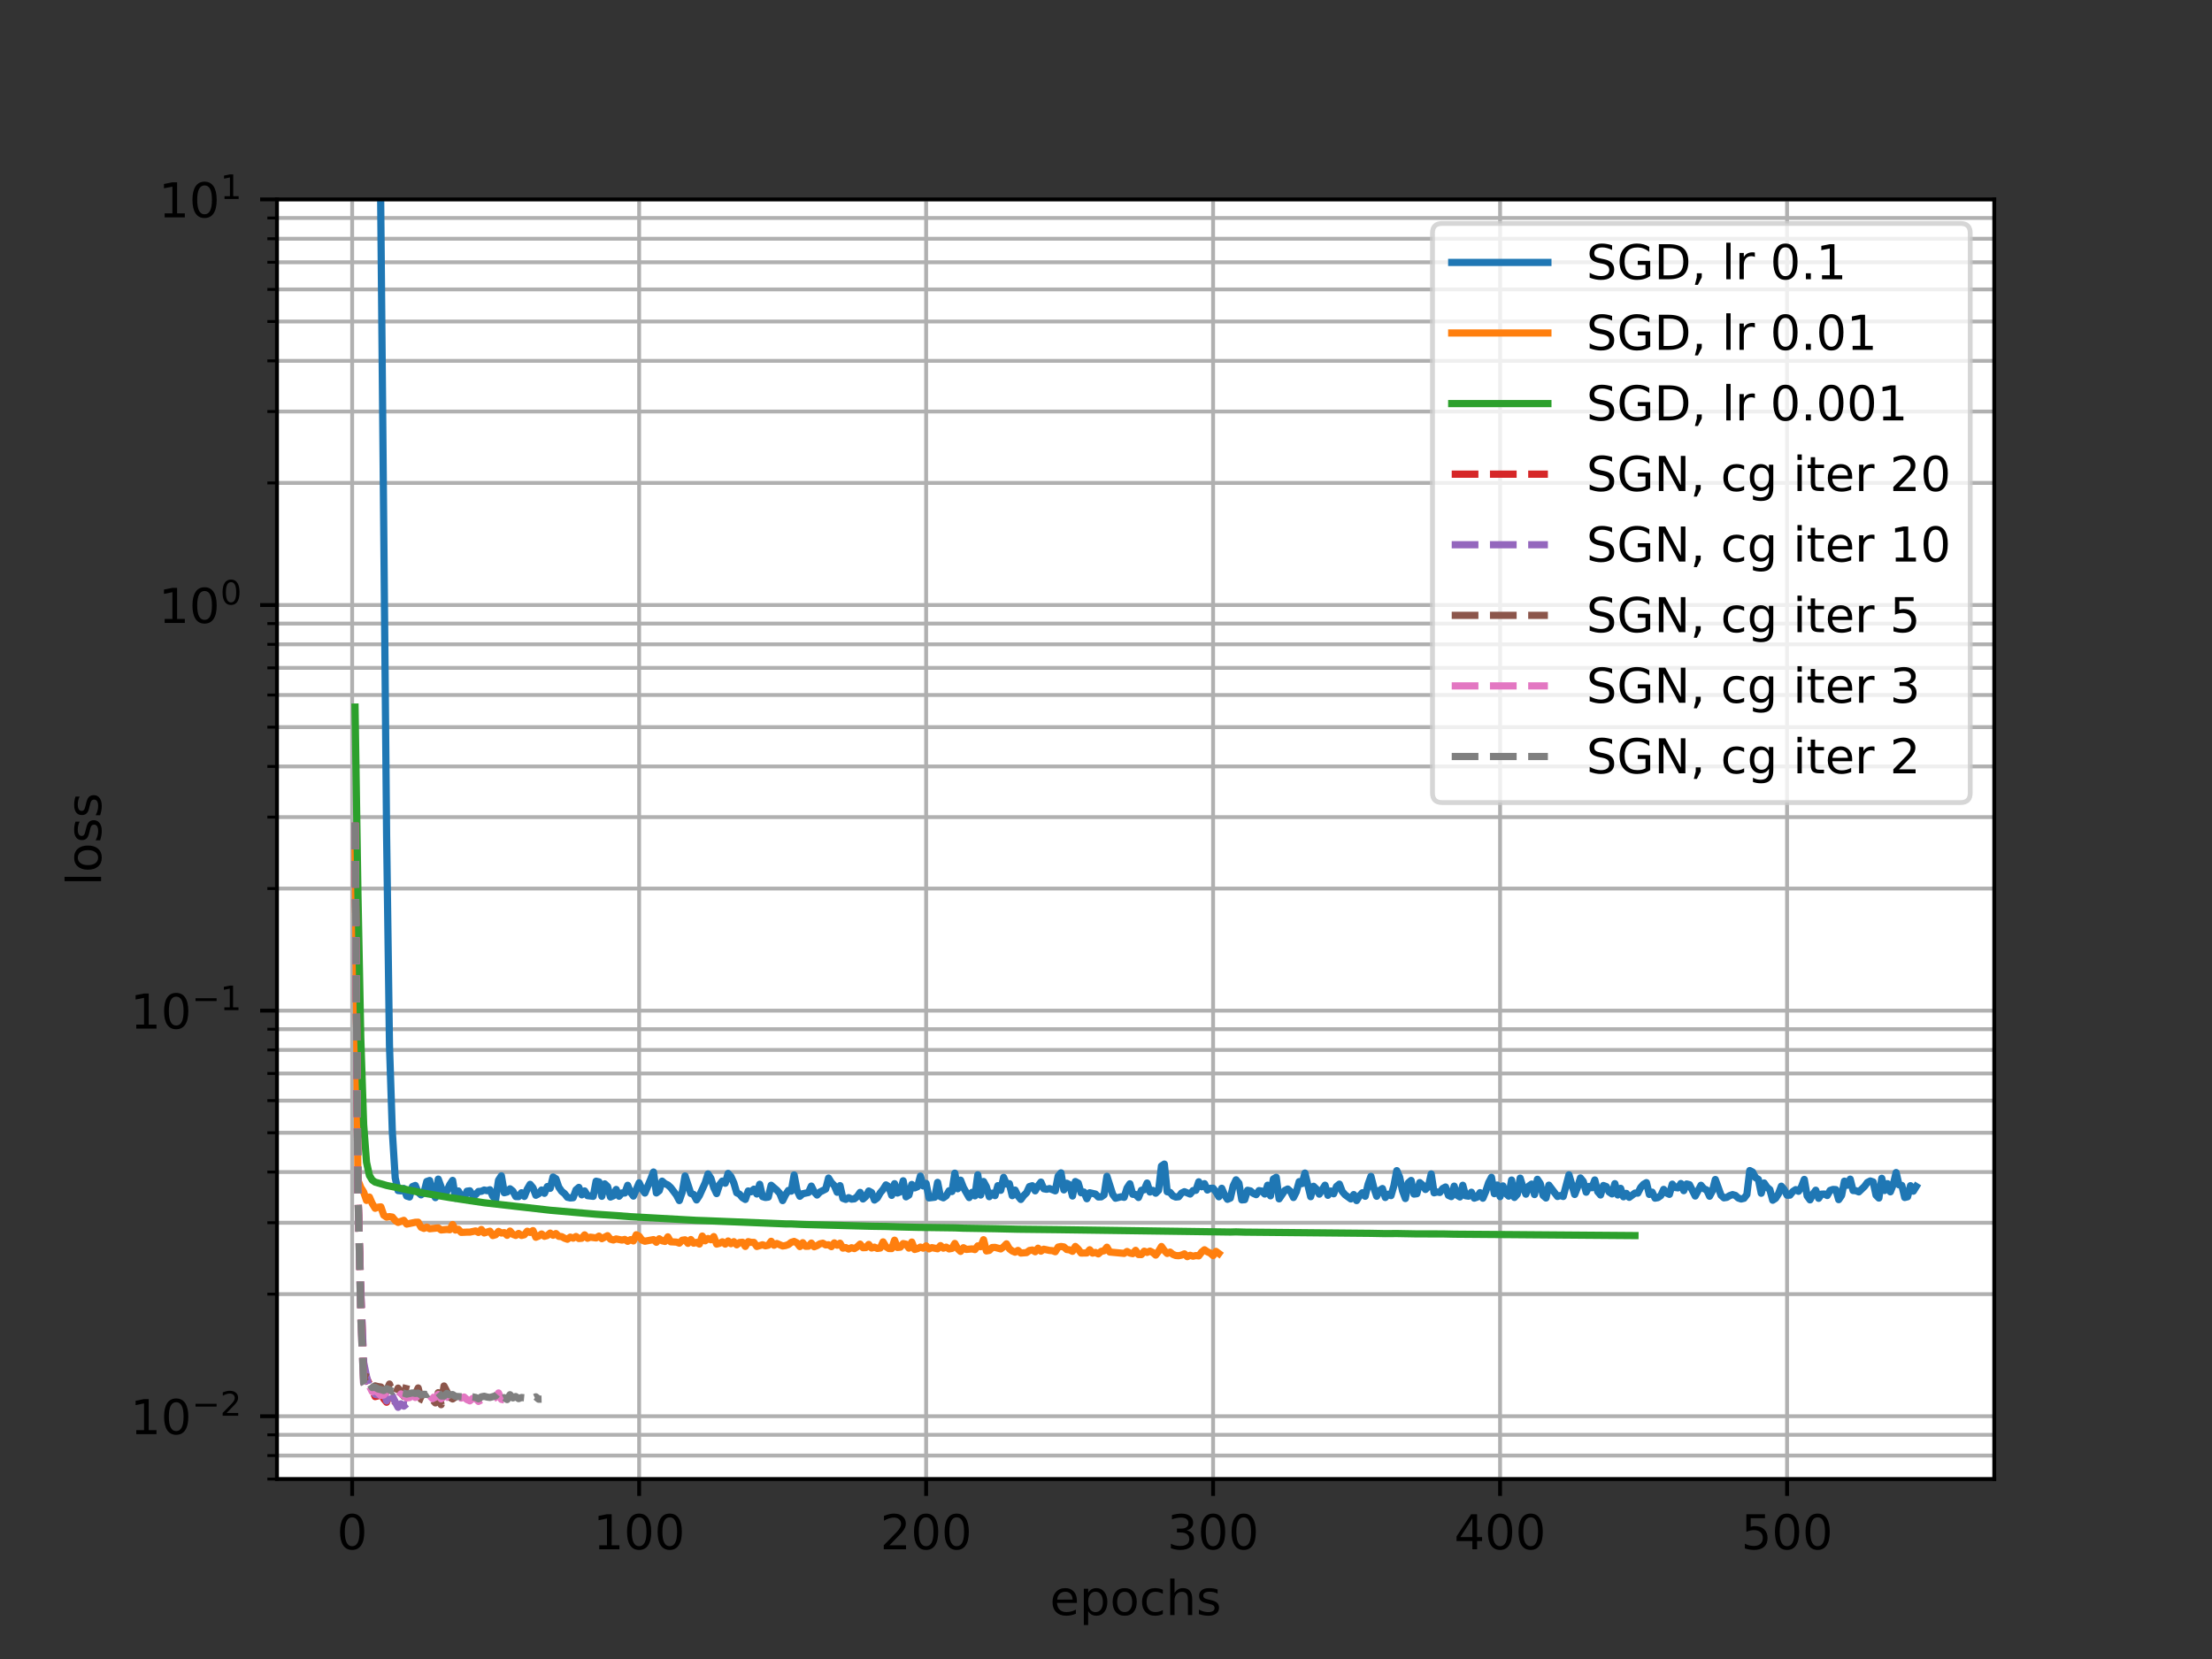 <?xml version="1.0" encoding="utf-8" standalone="no"?>
<!DOCTYPE svg PUBLIC "-//W3C//DTD SVG 1.1//EN"
  "http://www.w3.org/Graphics/SVG/1.1/DTD/svg11.dtd">
<!-- Created with matplotlib (http://matplotlib.org/) -->
<svg height="345pt" version="1.1" viewBox="0 0 460 345" width="460pt" xmlns="http://www.w3.org/2000/svg" xmlns:xlink="http://www.w3.org/1999/xlink">
 <rect x="0" y="0" width="460" height="345" fill="#333333" stroke="none"/>
 <defs>
  <style type="text/css">
*{stroke-linecap:butt;stroke-linejoin:round;}
  </style>
 </defs>
 <g id="figure_1">
  <g id="patch_1">
   <path d="M 0 345.6 
L 460.8 345.6 
L 460.8 0 
L 0 0 
z
" style="fill:none;opacity:0;"/>
  </g>
  <g id="axes_1">
   <g id="patch_2">
    <path d="M 57.6 307.584 
L 414.72 307.584 
L 414.72 41.472 
L 57.6 41.472 
z
" style="fill:#ffffff;"/>
   </g>
   <g id="matplotlib.axis_1">
    <g id="xtick_1">
     <g id="line2d_1">
      <path clip-path="url(#pa1f9ab25d2)" d="M 73.236 307.584 
L 73.236 41.472 
" style="fill:none;stroke:#b0b0b0;stroke-linecap:square;stroke-width:0.8;"/>
     </g>
     <g id="line2d_2">
      <defs>
       <path d="M 0 0 
L 0 3.5 
" id="mf88fdb212f" style="stroke:#000000;stroke-width:0.8;"/>
      </defs>
      <g>
       <use style="stroke:#000000;stroke-width:0.8;" x="73.236" xlink:href="#mf88fdb212f" y="307.584"/>
      </g>
     </g>
     <g id="text_1">
      <!-- 0 -->
      <defs>
       <path d="M 31.781 66.406 
Q 24.172 66.406 20.328 58.906 
Q 16.5 51.422 16.5 36.375 
Q 16.5 21.391 20.328 13.891 
Q 24.172 6.391 31.781 6.391 
Q 39.453 6.391 43.281 13.891 
Q 47.125 21.391 47.125 36.375 
Q 47.125 51.422 43.281 58.906 
Q 39.453 66.406 31.781 66.406 
z
M 31.781 74.219 
Q 44.047 74.219 50.516 64.516 
Q 56.984 54.828 56.984 36.375 
Q 56.984 17.969 50.516 8.266 
Q 44.047 -1.422 31.781 -1.422 
Q 19.531 -1.422 13.062 8.266 
Q 6.594 17.969 6.594 36.375 
Q 6.594 54.828 13.062 64.516 
Q 19.531 74.219 31.781 74.219 
z
" id="DejaVuSans-30"/>
      </defs>
      <g transform="translate(70.055 322.182)scale(0.1 -0.1)">
       <use xlink:href="#DejaVuSans-30"/>
      </g>
     </g>
    </g>
    <g id="xtick_2">
     <g id="line2d_3">
      <path clip-path="url(#pa1f9ab25d2)" d="M 132.915 307.584 
L 132.915 41.472 
" style="fill:none;stroke:#b0b0b0;stroke-linecap:square;stroke-width:0.8;"/>
     </g>
     <g id="line2d_4">
      <g>
       <use style="stroke:#000000;stroke-width:0.8;" x="132.915" xlink:href="#mf88fdb212f" y="307.584"/>
      </g>
     </g>
     <g id="text_2">
      <!-- 100 -->
      <defs>
       <path d="M 12.406 8.297 
L 28.516 8.297 
L 28.516 63.922 
L 10.984 60.406 
L 10.984 69.391 
L 28.422 72.906 
L 38.281 72.906 
L 38.281 8.297 
L 54.391 8.297 
L 54.391 0 
L 12.406 0 
z
" id="DejaVuSans-31"/>
      </defs>
      <g transform="translate(123.371 322.182)scale(0.1 -0.1)">
       <use xlink:href="#DejaVuSans-31"/>
       <use x="63.623" xlink:href="#DejaVuSans-30"/>
       <use x="127.246" xlink:href="#DejaVuSans-30"/>
      </g>
     </g>
    </g>
    <g id="xtick_3">
     <g id="line2d_5">
      <path clip-path="url(#pa1f9ab25d2)" d="M 192.594 307.584 
L 192.594 41.472 
" style="fill:none;stroke:#b0b0b0;stroke-linecap:square;stroke-width:0.8;"/>
     </g>
     <g id="line2d_6">
      <g>
       <use style="stroke:#000000;stroke-width:0.8;" x="192.594" xlink:href="#mf88fdb212f" y="307.584"/>
      </g>
     </g>
     <g id="text_3">
      <!-- 200 -->
      <defs>
       <path d="M 19.188 8.297 
L 53.609 8.297 
L 53.609 0 
L 7.328 0 
L 7.328 8.297 
Q 12.938 14.109 22.625 23.891 
Q 32.328 33.688 34.812 36.531 
Q 39.547 41.844 41.422 45.531 
Q 43.312 49.219 43.312 52.781 
Q 43.312 58.594 39.234 62.25 
Q 35.156 65.922 28.609 65.922 
Q 23.969 65.922 18.812 64.312 
Q 13.672 62.703 7.812 59.422 
L 7.812 69.391 
Q 13.766 71.781 18.938 73 
Q 24.125 74.219 28.422 74.219 
Q 39.75 74.219 46.484 68.547 
Q 53.219 62.891 53.219 53.422 
Q 53.219 48.922 51.531 44.891 
Q 49.859 40.875 45.406 35.406 
Q 44.188 33.984 37.641 27.219 
Q 31.109 20.453 19.188 8.297 
z
" id="DejaVuSans-32"/>
      </defs>
      <g transform="translate(183.05 322.182)scale(0.1 -0.1)">
       <use xlink:href="#DejaVuSans-32"/>
       <use x="63.623" xlink:href="#DejaVuSans-30"/>
       <use x="127.246" xlink:href="#DejaVuSans-30"/>
      </g>
     </g>
    </g>
    <g id="xtick_4">
     <g id="line2d_7">
      <path clip-path="url(#pa1f9ab25d2)" d="M 252.273 307.584 
L 252.273 41.472 
" style="fill:none;stroke:#b0b0b0;stroke-linecap:square;stroke-width:0.8;"/>
     </g>
     <g id="line2d_8">
      <g>
       <use style="stroke:#000000;stroke-width:0.8;" x="252.273" xlink:href="#mf88fdb212f" y="307.584"/>
      </g>
     </g>
     <g id="text_4">
      <!-- 300 -->
      <defs>
       <path d="M 40.578 39.312 
Q 47.656 37.797 51.625 33 
Q 55.609 28.219 55.609 21.188 
Q 55.609 10.406 48.188 4.484 
Q 40.766 -1.422 27.094 -1.422 
Q 22.516 -1.422 17.656 -0.516 
Q 12.797 0.391 7.625 2.203 
L 7.625 11.719 
Q 11.719 9.328 16.594 8.109 
Q 21.484 6.891 26.812 6.891 
Q 36.078 6.891 40.938 10.547 
Q 45.797 14.203 45.797 21.188 
Q 45.797 27.641 41.281 31.266 
Q 36.766 34.906 28.719 34.906 
L 20.219 34.906 
L 20.219 43.016 
L 29.109 43.016 
Q 36.375 43.016 40.234 45.922 
Q 44.094 48.828 44.094 54.297 
Q 44.094 59.906 40.109 62.906 
Q 36.141 65.922 28.719 65.922 
Q 24.656 65.922 20.016 65.031 
Q 15.375 64.156 9.812 62.312 
L 9.812 71.094 
Q 15.438 72.656 20.344 73.438 
Q 25.25 74.219 29.594 74.219 
Q 40.828 74.219 47.359 69.109 
Q 53.906 64.016 53.906 55.328 
Q 53.906 49.266 50.438 45.094 
Q 46.969 40.922 40.578 39.312 
z
" id="DejaVuSans-33"/>
      </defs>
      <g transform="translate(242.73 322.182)scale(0.1 -0.1)">
       <use xlink:href="#DejaVuSans-33"/>
       <use x="63.623" xlink:href="#DejaVuSans-30"/>
       <use x="127.246" xlink:href="#DejaVuSans-30"/>
      </g>
     </g>
    </g>
    <g id="xtick_5">
     <g id="line2d_9">
      <path clip-path="url(#pa1f9ab25d2)" d="M 311.953 307.584 
L 311.953 41.472 
" style="fill:none;stroke:#b0b0b0;stroke-linecap:square;stroke-width:0.8;"/>
     </g>
     <g id="line2d_10">
      <g>
       <use style="stroke:#000000;stroke-width:0.8;" x="311.953" xlink:href="#mf88fdb212f" y="307.584"/>
      </g>
     </g>
     <g id="text_5">
      <!-- 400 -->
      <defs>
       <path d="M 37.797 64.312 
L 12.891 25.391 
L 37.797 25.391 
z
M 35.203 72.906 
L 47.609 72.906 
L 47.609 25.391 
L 58.016 25.391 
L 58.016 17.188 
L 47.609 17.188 
L 47.609 0 
L 37.797 0 
L 37.797 17.188 
L 4.891 17.188 
L 4.891 26.703 
z
" id="DejaVuSans-34"/>
      </defs>
      <g transform="translate(302.409 322.182)scale(0.1 -0.1)">
       <use xlink:href="#DejaVuSans-34"/>
       <use x="63.623" xlink:href="#DejaVuSans-30"/>
       <use x="127.246" xlink:href="#DejaVuSans-30"/>
      </g>
     </g>
    </g>
    <g id="xtick_6">
     <g id="line2d_11">
      <path clip-path="url(#pa1f9ab25d2)" d="M 371.632 307.584 
L 371.632 41.472 
" style="fill:none;stroke:#b0b0b0;stroke-linecap:square;stroke-width:0.8;"/>
     </g>
     <g id="line2d_12">
      <g>
       <use style="stroke:#000000;stroke-width:0.8;" x="371.632" xlink:href="#mf88fdb212f" y="307.584"/>
      </g>
     </g>
     <g id="text_6">
      <!-- 500 -->
      <defs>
       <path d="M 10.797 72.906 
L 49.516 72.906 
L 49.516 64.594 
L 19.828 64.594 
L 19.828 46.734 
Q 21.969 47.469 24.109 47.828 
Q 26.266 48.188 28.422 48.188 
Q 40.625 48.188 47.75 41.5 
Q 54.891 34.812 54.891 23.391 
Q 54.891 11.625 47.562 5.094 
Q 40.234 -1.422 26.906 -1.422 
Q 22.312 -1.422 17.547 -0.641 
Q 12.797 0.141 7.719 1.703 
L 7.719 11.625 
Q 12.109 9.234 16.797 8.062 
Q 21.484 6.891 26.703 6.891 
Q 35.156 6.891 40.078 11.328 
Q 45.016 15.766 45.016 23.391 
Q 45.016 31 40.078 35.438 
Q 35.156 39.891 26.703 39.891 
Q 22.75 39.891 18.812 39.016 
Q 14.891 38.141 10.797 36.281 
z
" id="DejaVuSans-35"/>
      </defs>
      <g transform="translate(362.088 322.182)scale(0.1 -0.1)">
       <use xlink:href="#DejaVuSans-35"/>
       <use x="63.623" xlink:href="#DejaVuSans-30"/>
       <use x="127.246" xlink:href="#DejaVuSans-30"/>
      </g>
     </g>
    </g>
    <g id="text_7">
     <!-- epochs -->
     <defs>
      <path d="M 56.203 29.594 
L 56.203 25.203 
L 14.891 25.203 
Q 15.484 15.922 20.484 11.062 
Q 25.484 6.203 34.422 6.203 
Q 39.594 6.203 44.453 7.469 
Q 49.312 8.734 54.109 11.281 
L 54.109 2.781 
Q 49.266 0.734 44.188 -0.344 
Q 39.109 -1.422 33.891 -1.422 
Q 20.797 -1.422 13.156 6.188 
Q 5.516 13.812 5.516 26.812 
Q 5.516 40.234 12.766 48.109 
Q 20.016 56 32.328 56 
Q 43.359 56 49.781 48.891 
Q 56.203 41.797 56.203 29.594 
z
M 47.219 32.234 
Q 47.125 39.594 43.094 43.984 
Q 39.062 48.391 32.422 48.391 
Q 24.906 48.391 20.391 44.141 
Q 15.875 39.891 15.188 32.172 
z
" id="DejaVuSans-65"/>
      <path d="M 18.109 8.203 
L 18.109 -20.797 
L 9.078 -20.797 
L 9.078 54.688 
L 18.109 54.688 
L 18.109 46.391 
Q 20.953 51.266 25.266 53.625 
Q 29.594 56 35.594 56 
Q 45.562 56 51.781 48.094 
Q 58.016 40.188 58.016 27.297 
Q 58.016 14.406 51.781 6.484 
Q 45.562 -1.422 35.594 -1.422 
Q 29.594 -1.422 25.266 0.953 
Q 20.953 3.328 18.109 8.203 
z
M 48.688 27.297 
Q 48.688 37.203 44.609 42.844 
Q 40.531 48.484 33.406 48.484 
Q 26.266 48.484 22.188 42.844 
Q 18.109 37.203 18.109 27.297 
Q 18.109 17.391 22.188 11.75 
Q 26.266 6.109 33.406 6.109 
Q 40.531 6.109 44.609 11.75 
Q 48.688 17.391 48.688 27.297 
z
" id="DejaVuSans-70"/>
      <path d="M 30.609 48.391 
Q 23.391 48.391 19.188 42.75 
Q 14.984 37.109 14.984 27.297 
Q 14.984 17.484 19.156 11.844 
Q 23.344 6.203 30.609 6.203 
Q 37.797 6.203 41.984 11.859 
Q 46.188 17.531 46.188 27.297 
Q 46.188 37.016 41.984 42.703 
Q 37.797 48.391 30.609 48.391 
z
M 30.609 56 
Q 42.328 56 49.016 48.375 
Q 55.719 40.766 55.719 27.297 
Q 55.719 13.875 49.016 6.219 
Q 42.328 -1.422 30.609 -1.422 
Q 18.844 -1.422 12.172 6.219 
Q 5.516 13.875 5.516 27.297 
Q 5.516 40.766 12.172 48.375 
Q 18.844 56 30.609 56 
z
" id="DejaVuSans-6f"/>
      <path d="M 48.781 52.594 
L 48.781 44.188 
Q 44.969 46.297 41.141 47.344 
Q 37.312 48.391 33.406 48.391 
Q 24.656 48.391 19.812 42.844 
Q 14.984 37.312 14.984 27.297 
Q 14.984 17.281 19.812 11.734 
Q 24.656 6.203 33.406 6.203 
Q 37.312 6.203 41.141 7.25 
Q 44.969 8.297 48.781 10.406 
L 48.781 2.094 
Q 45.016 0.344 40.984 -0.531 
Q 36.969 -1.422 32.422 -1.422 
Q 20.062 -1.422 12.781 6.344 
Q 5.516 14.109 5.516 27.297 
Q 5.516 40.672 12.859 48.328 
Q 20.219 56 33.016 56 
Q 37.156 56 41.109 55.141 
Q 45.062 54.297 48.781 52.594 
z
" id="DejaVuSans-63"/>
      <path d="M 54.891 33.016 
L 54.891 0 
L 45.906 0 
L 45.906 32.719 
Q 45.906 40.484 42.875 44.328 
Q 39.844 48.188 33.797 48.188 
Q 26.516 48.188 22.312 43.547 
Q 18.109 38.922 18.109 30.906 
L 18.109 0 
L 9.078 0 
L 9.078 75.984 
L 18.109 75.984 
L 18.109 46.188 
Q 21.344 51.125 25.703 53.562 
Q 30.078 56 35.797 56 
Q 45.219 56 50.047 50.172 
Q 54.891 44.344 54.891 33.016 
z
" id="DejaVuSans-68"/>
      <path d="M 44.281 53.078 
L 44.281 44.578 
Q 40.484 46.531 36.375 47.5 
Q 32.281 48.484 27.875 48.484 
Q 21.188 48.484 17.844 46.438 
Q 14.5 44.391 14.5 40.281 
Q 14.5 37.156 16.891 35.375 
Q 19.281 33.594 26.516 31.984 
L 29.594 31.297 
Q 39.156 29.25 43.188 25.516 
Q 47.219 21.781 47.219 15.094 
Q 47.219 7.469 41.188 3.016 
Q 35.156 -1.422 24.609 -1.422 
Q 20.219 -1.422 15.453 -0.562 
Q 10.688 0.297 5.422 2 
L 5.422 11.281 
Q 10.406 8.688 15.234 7.391 
Q 20.062 6.109 24.812 6.109 
Q 31.156 6.109 34.562 8.281 
Q 37.984 10.453 37.984 14.406 
Q 37.984 18.062 35.516 20.016 
Q 33.062 21.969 24.703 23.781 
L 21.578 24.516 
Q 13.234 26.266 9.516 29.906 
Q 5.812 33.547 5.812 39.891 
Q 5.812 47.609 11.281 51.797 
Q 16.75 56 26.812 56 
Q 31.781 56 36.172 55.266 
Q 40.578 54.547 44.281 53.078 
z
" id="DejaVuSans-73"/>
     </defs>
     <g transform="translate(218.327 335.861)scale(0.1 -0.1)">
      <use xlink:href="#DejaVuSans-65"/>
      <use x="61.523" xlink:href="#DejaVuSans-70"/>
      <use x="125" xlink:href="#DejaVuSans-6f"/>
      <use x="186.182" xlink:href="#DejaVuSans-63"/>
      <use x="241.162" xlink:href="#DejaVuSans-68"/>
      <use x="304.541" xlink:href="#DejaVuSans-73"/>
     </g>
    </g>
   </g>
   <g id="matplotlib.axis_2">
    <g id="ytick_1">
     <g id="line2d_13">
      <path clip-path="url(#pa1f9ab25d2)" d="M 57.6 294.518 
L 414.72 294.518 
" style="fill:none;stroke:#b0b0b0;stroke-linecap:square;stroke-width:0.8;"/>
     </g>
     <g id="line2d_14">
      <defs>
       <path d="M 0 0 
L -3.5 0 
" id="m8855fc2f27" style="stroke:#000000;stroke-width:0.8;"/>
      </defs>
      <g>
       <use style="stroke:#000000;stroke-width:0.8;" x="57.6" xlink:href="#m8855fc2f27" y="294.518"/>
      </g>
     </g>
     <g id="text_8">
      <!-- $\mathdefault{10^{-2}}$ -->
      <defs>
       <path d="M 10.594 35.5 
L 73.188 35.5 
L 73.188 27.203 
L 10.594 27.203 
z
" id="DejaVuSans-2212"/>
      </defs>
      <g transform="translate(27.1 298.317)scale(0.1 -0.1)">
       <use transform="translate(0 0.766)" xlink:href="#DejaVuSans-31"/>
       <use transform="translate(63.623 0.766)" xlink:href="#DejaVuSans-30"/>
       <use transform="translate(128.203 39.047)scale(0.7)" xlink:href="#DejaVuSans-2212"/>
       <use transform="translate(186.855 39.047)scale(0.7)" xlink:href="#DejaVuSans-32"/>
      </g>
     </g>
    </g>
    <g id="ytick_2">
     <g id="line2d_15">
      <path clip-path="url(#pa1f9ab25d2)" d="M 57.6 210.169 
L 414.72 210.169 
" style="fill:none;stroke:#b0b0b0;stroke-linecap:square;stroke-width:0.8;"/>
     </g>
     <g id="line2d_16">
      <g>
       <use style="stroke:#000000;stroke-width:0.8;" x="57.6" xlink:href="#m8855fc2f27" y="210.169"/>
      </g>
     </g>
     <g id="text_9">
      <!-- $\mathdefault{10^{-1}}$ -->
      <g transform="translate(27.1 213.969)scale(0.1 -0.1)">
       <use transform="translate(0 0.684)" xlink:href="#DejaVuSans-31"/>
       <use transform="translate(63.623 0.684)" xlink:href="#DejaVuSans-30"/>
       <use transform="translate(128.203 38.966)scale(0.7)" xlink:href="#DejaVuSans-2212"/>
       <use transform="translate(186.855 38.966)scale(0.7)" xlink:href="#DejaVuSans-31"/>
      </g>
     </g>
    </g>
    <g id="ytick_3">
     <g id="line2d_17">
      <path clip-path="url(#pa1f9ab25d2)" d="M 57.6 125.821 
L 414.72 125.821 
" style="fill:none;stroke:#b0b0b0;stroke-linecap:square;stroke-width:0.8;"/>
     </g>
     <g id="line2d_18">
      <g>
       <use style="stroke:#000000;stroke-width:0.8;" x="57.6" xlink:href="#m8855fc2f27" y="125.821"/>
      </g>
     </g>
     <g id="text_10">
      <!-- $\mathdefault{10^{0}}$ -->
      <g transform="translate(33 129.62)scale(0.1 -0.1)">
       <use transform="translate(0 0.766)" xlink:href="#DejaVuSans-31"/>
       <use transform="translate(63.623 0.766)" xlink:href="#DejaVuSans-30"/>
       <use transform="translate(128.203 39.047)scale(0.7)" xlink:href="#DejaVuSans-30"/>
      </g>
     </g>
    </g>
    <g id="ytick_4">
     <g id="line2d_19">
      <path clip-path="url(#pa1f9ab25d2)" d="M 57.6 41.472 
L 414.72 41.472 
" style="fill:none;stroke:#b0b0b0;stroke-linecap:square;stroke-width:0.8;"/>
     </g>
     <g id="line2d_20">
      <g>
       <use style="stroke:#000000;stroke-width:0.8;" x="57.6" xlink:href="#m8855fc2f27" y="41.472"/>
      </g>
     </g>
     <g id="text_11">
      <!-- $\mathdefault{10^{1}}$ -->
      <g transform="translate(33 45.271)scale(0.1 -0.1)">
       <use transform="translate(0 0.684)" xlink:href="#DejaVuSans-31"/>
       <use transform="translate(63.623 0.684)" xlink:href="#DejaVuSans-30"/>
       <use transform="translate(128.203 38.966)scale(0.7)" xlink:href="#DejaVuSans-31"/>
      </g>
     </g>
    </g>
    <g id="ytick_5">
     <g id="line2d_21">
      <path clip-path="url(#pa1f9ab25d2)" d="M 57.6 307.584 
L 414.72 307.584 
" style="fill:none;stroke:#b0b0b0;stroke-linecap:square;stroke-width:0.8;"/>
     </g>
     <g id="line2d_22">
      <defs>
       <path d="M 0 0 
L -2 0 
" id="med77b36ef7" style="stroke:#000000;stroke-width:0.6;"/>
      </defs>
      <g>
       <use style="stroke:#000000;stroke-width:0.6;" x="57.6" xlink:href="#med77b36ef7" y="307.584"/>
      </g>
     </g>
    </g>
    <g id="ytick_6">
     <g id="line2d_23">
      <path clip-path="url(#pa1f9ab25d2)" d="M 57.6 302.692 
L 414.72 302.692 
" style="fill:none;stroke:#b0b0b0;stroke-linecap:square;stroke-width:0.8;"/>
     </g>
     <g id="line2d_24">
      <g>
       <use style="stroke:#000000;stroke-width:0.6;" x="57.6" xlink:href="#med77b36ef7" y="302.692"/>
      </g>
     </g>
    </g>
    <g id="ytick_7">
     <g id="line2d_25">
      <path clip-path="url(#pa1f9ab25d2)" d="M 57.6 298.378 
L 414.72 298.378 
" style="fill:none;stroke:#b0b0b0;stroke-linecap:square;stroke-width:0.8;"/>
     </g>
     <g id="line2d_26">
      <g>
       <use style="stroke:#000000;stroke-width:0.6;" x="57.6" xlink:href="#med77b36ef7" y="298.378"/>
      </g>
     </g>
    </g>
    <g id="ytick_8">
     <g id="line2d_27">
      <path clip-path="url(#pa1f9ab25d2)" d="M 57.6 269.127 
L 414.72 269.127 
" style="fill:none;stroke:#b0b0b0;stroke-linecap:square;stroke-width:0.8;"/>
     </g>
     <g id="line2d_28">
      <g>
       <use style="stroke:#000000;stroke-width:0.6;" x="57.6" xlink:href="#med77b36ef7" y="269.127"/>
      </g>
     </g>
    </g>
    <g id="ytick_9">
     <g id="line2d_29">
      <path clip-path="url(#pa1f9ab25d2)" d="M 57.6 254.274 
L 414.72 254.274 
" style="fill:none;stroke:#b0b0b0;stroke-linecap:square;stroke-width:0.8;"/>
     </g>
     <g id="line2d_30">
      <g>
       <use style="stroke:#000000;stroke-width:0.6;" x="57.6" xlink:href="#med77b36ef7" y="254.274"/>
      </g>
     </g>
    </g>
    <g id="ytick_10">
     <g id="line2d_31">
      <path clip-path="url(#pa1f9ab25d2)" d="M 57.6 243.735 
L 414.72 243.735 
" style="fill:none;stroke:#b0b0b0;stroke-linecap:square;stroke-width:0.8;"/>
     </g>
     <g id="line2d_32">
      <g>
       <use style="stroke:#000000;stroke-width:0.6;" x="57.6" xlink:href="#med77b36ef7" y="243.735"/>
      </g>
     </g>
    </g>
    <g id="ytick_11">
     <g id="line2d_33">
      <path clip-path="url(#pa1f9ab25d2)" d="M 57.6 235.561 
L 414.72 235.561 
" style="fill:none;stroke:#b0b0b0;stroke-linecap:square;stroke-width:0.8;"/>
     </g>
     <g id="line2d_34">
      <g>
       <use style="stroke:#000000;stroke-width:0.6;" x="57.6" xlink:href="#med77b36ef7" y="235.561"/>
      </g>
     </g>
    </g>
    <g id="ytick_12">
     <g id="line2d_35">
      <path clip-path="url(#pa1f9ab25d2)" d="M 57.6 228.882 
L 414.72 228.882 
" style="fill:none;stroke:#b0b0b0;stroke-linecap:square;stroke-width:0.8;"/>
     </g>
     <g id="line2d_36">
      <g>
       <use style="stroke:#000000;stroke-width:0.6;" x="57.6" xlink:href="#med77b36ef7" y="228.882"/>
      </g>
     </g>
    </g>
    <g id="ytick_13">
     <g id="line2d_37">
      <path clip-path="url(#pa1f9ab25d2)" d="M 57.6 223.235 
L 414.72 223.235 
" style="fill:none;stroke:#b0b0b0;stroke-linecap:square;stroke-width:0.8;"/>
     </g>
     <g id="line2d_38">
      <g>
       <use style="stroke:#000000;stroke-width:0.6;" x="57.6" xlink:href="#med77b36ef7" y="223.235"/>
      </g>
     </g>
    </g>
    <g id="ytick_14">
     <g id="line2d_39">
      <path clip-path="url(#pa1f9ab25d2)" d="M 57.6 218.344 
L 414.72 218.344 
" style="fill:none;stroke:#b0b0b0;stroke-linecap:square;stroke-width:0.8;"/>
     </g>
     <g id="line2d_40">
      <g>
       <use style="stroke:#000000;stroke-width:0.6;" x="57.6" xlink:href="#med77b36ef7" y="218.344"/>
      </g>
     </g>
    </g>
    <g id="ytick_15">
     <g id="line2d_41">
      <path clip-path="url(#pa1f9ab25d2)" d="M 57.6 214.029 
L 414.72 214.029 
" style="fill:none;stroke:#b0b0b0;stroke-linecap:square;stroke-width:0.8;"/>
     </g>
     <g id="line2d_42">
      <g>
       <use style="stroke:#000000;stroke-width:0.6;" x="57.6" xlink:href="#med77b36ef7" y="214.029"/>
      </g>
     </g>
    </g>
    <g id="ytick_16">
     <g id="line2d_43">
      <path clip-path="url(#pa1f9ab25d2)" d="M 57.6 184.778 
L 414.72 184.778 
" style="fill:none;stroke:#b0b0b0;stroke-linecap:square;stroke-width:0.8;"/>
     </g>
     <g id="line2d_44">
      <g>
       <use style="stroke:#000000;stroke-width:0.6;" x="57.6" xlink:href="#med77b36ef7" y="184.778"/>
      </g>
     </g>
    </g>
    <g id="ytick_17">
     <g id="line2d_45">
      <path clip-path="url(#pa1f9ab25d2)" d="M 57.6 169.925 
L 414.72 169.925 
" style="fill:none;stroke:#b0b0b0;stroke-linecap:square;stroke-width:0.8;"/>
     </g>
     <g id="line2d_46">
      <g>
       <use style="stroke:#000000;stroke-width:0.6;" x="57.6" xlink:href="#med77b36ef7" y="169.925"/>
      </g>
     </g>
    </g>
    <g id="ytick_18">
     <g id="line2d_47">
      <path clip-path="url(#pa1f9ab25d2)" d="M 57.6 159.386 
L 414.72 159.386 
" style="fill:none;stroke:#b0b0b0;stroke-linecap:square;stroke-width:0.8;"/>
     </g>
     <g id="line2d_48">
      <g>
       <use style="stroke:#000000;stroke-width:0.6;" x="57.6" xlink:href="#med77b36ef7" y="159.386"/>
      </g>
     </g>
    </g>
    <g id="ytick_19">
     <g id="line2d_49">
      <path clip-path="url(#pa1f9ab25d2)" d="M 57.6 151.212 
L 414.72 151.212 
" style="fill:none;stroke:#b0b0b0;stroke-linecap:square;stroke-width:0.8;"/>
     </g>
     <g id="line2d_50">
      <g>
       <use style="stroke:#000000;stroke-width:0.6;" x="57.6" xlink:href="#med77b36ef7" y="151.212"/>
      </g>
     </g>
    </g>
    <g id="ytick_20">
     <g id="line2d_51">
      <path clip-path="url(#pa1f9ab25d2)" d="M 57.6 144.533 
L 414.72 144.533 
" style="fill:none;stroke:#b0b0b0;stroke-linecap:square;stroke-width:0.8;"/>
     </g>
     <g id="line2d_52">
      <g>
       <use style="stroke:#000000;stroke-width:0.6;" x="57.6" xlink:href="#med77b36ef7" y="144.533"/>
      </g>
     </g>
    </g>
    <g id="ytick_21">
     <g id="line2d_53">
      <path clip-path="url(#pa1f9ab25d2)" d="M 57.6 138.887 
L 414.72 138.887 
" style="fill:none;stroke:#b0b0b0;stroke-linecap:square;stroke-width:0.8;"/>
     </g>
     <g id="line2d_54">
      <g>
       <use style="stroke:#000000;stroke-width:0.6;" x="57.6" xlink:href="#med77b36ef7" y="138.887"/>
      </g>
     </g>
    </g>
    <g id="ytick_22">
     <g id="line2d_55">
      <path clip-path="url(#pa1f9ab25d2)" d="M 57.6 133.995 
L 414.72 133.995 
" style="fill:none;stroke:#b0b0b0;stroke-linecap:square;stroke-width:0.8;"/>
     </g>
     <g id="line2d_56">
      <g>
       <use style="stroke:#000000;stroke-width:0.6;" x="57.6" xlink:href="#med77b36ef7" y="133.995"/>
      </g>
     </g>
    </g>
    <g id="ytick_23">
     <g id="line2d_57">
      <path clip-path="url(#pa1f9ab25d2)" d="M 57.6 129.68 
L 414.72 129.68 
" style="fill:none;stroke:#b0b0b0;stroke-linecap:square;stroke-width:0.8;"/>
     </g>
     <g id="line2d_58">
      <g>
       <use style="stroke:#000000;stroke-width:0.6;" x="57.6" xlink:href="#med77b36ef7" y="129.68"/>
      </g>
     </g>
    </g>
    <g id="ytick_24">
     <g id="line2d_59">
      <path clip-path="url(#pa1f9ab25d2)" d="M 57.6 100.429 
L 414.72 100.429 
" style="fill:none;stroke:#b0b0b0;stroke-linecap:square;stroke-width:0.8;"/>
     </g>
     <g id="line2d_60">
      <g>
       <use style="stroke:#000000;stroke-width:0.6;" x="57.6" xlink:href="#med77b36ef7" y="100.429"/>
      </g>
     </g>
    </g>
    <g id="ytick_25">
     <g id="line2d_61">
      <path clip-path="url(#pa1f9ab25d2)" d="M 57.6 85.576 
L 414.72 85.576 
" style="fill:none;stroke:#b0b0b0;stroke-linecap:square;stroke-width:0.8;"/>
     </g>
     <g id="line2d_62">
      <g>
       <use style="stroke:#000000;stroke-width:0.6;" x="57.6" xlink:href="#med77b36ef7" y="85.576"/>
      </g>
     </g>
    </g>
    <g id="ytick_26">
     <g id="line2d_63">
      <path clip-path="url(#pa1f9ab25d2)" d="M 57.6 75.038 
L 414.72 75.038 
" style="fill:none;stroke:#b0b0b0;stroke-linecap:square;stroke-width:0.8;"/>
     </g>
     <g id="line2d_64">
      <g>
       <use style="stroke:#000000;stroke-width:0.6;" x="57.6" xlink:href="#med77b36ef7" y="75.038"/>
      </g>
     </g>
    </g>
    <g id="ytick_27">
     <g id="line2d_65">
      <path clip-path="url(#pa1f9ab25d2)" d="M 57.6 66.864 
L 414.72 66.864 
" style="fill:none;stroke:#b0b0b0;stroke-linecap:square;stroke-width:0.8;"/>
     </g>
     <g id="line2d_66">
      <g>
       <use style="stroke:#000000;stroke-width:0.6;" x="57.6" xlink:href="#med77b36ef7" y="66.864"/>
      </g>
     </g>
    </g>
    <g id="ytick_28">
     <g id="line2d_67">
      <path clip-path="url(#pa1f9ab25d2)" d="M 57.6 60.185 
L 414.72 60.185 
" style="fill:none;stroke:#b0b0b0;stroke-linecap:square;stroke-width:0.8;"/>
     </g>
     <g id="line2d_68">
      <g>
       <use style="stroke:#000000;stroke-width:0.6;" x="57.6" xlink:href="#med77b36ef7" y="60.185"/>
      </g>
     </g>
    </g>
    <g id="ytick_29">
     <g id="line2d_69">
      <path clip-path="url(#pa1f9ab25d2)" d="M 57.6 54.538 
L 414.72 54.538 
" style="fill:none;stroke:#b0b0b0;stroke-linecap:square;stroke-width:0.8;"/>
     </g>
     <g id="line2d_70">
      <g>
       <use style="stroke:#000000;stroke-width:0.6;" x="57.6" xlink:href="#med77b36ef7" y="54.538"/>
      </g>
     </g>
    </g>
    <g id="ytick_30">
     <g id="line2d_71">
      <path clip-path="url(#pa1f9ab25d2)" d="M 57.6 49.646 
L 414.72 49.646 
" style="fill:none;stroke:#b0b0b0;stroke-linecap:square;stroke-width:0.8;"/>
     </g>
     <g id="line2d_72">
      <g>
       <use style="stroke:#000000;stroke-width:0.6;" x="57.6" xlink:href="#med77b36ef7" y="49.646"/>
      </g>
     </g>
    </g>
    <g id="ytick_31">
     <g id="line2d_73">
      <path clip-path="url(#pa1f9ab25d2)" d="M 57.6 45.332 
L 414.72 45.332 
" style="fill:none;stroke:#b0b0b0;stroke-linecap:square;stroke-width:0.8;"/>
     </g>
     <g id="line2d_74">
      <g>
       <use style="stroke:#000000;stroke-width:0.6;" x="57.6" xlink:href="#med77b36ef7" y="45.332"/>
      </g>
     </g>
    </g>
    <g id="text_12">
     <!-- loss -->
     <defs>
      <path d="M 9.422 75.984 
L 18.406 75.984 
L 18.406 0 
L 9.422 0 
z
" id="DejaVuSans-6c"/>
     </defs>
     <g transform="translate(21.02 184.186)rotate(-90)scale(0.1 -0.1)">
      <use xlink:href="#DejaVuSans-6c"/>
      <use x="27.783" xlink:href="#DejaVuSans-6f"/>
      <use x="88.965" xlink:href="#DejaVuSans-73"/>
      <use x="141.064" xlink:href="#DejaVuSans-73"/>
     </g>
    </g>
   </g>
   <g id="line2d_75">
    <path clip-path="url(#pa1f9ab25d2)" d="M 78.768 -1 
L 80.397 173.718 
L 80.994 217.36 
L 81.591 235.406 
L 82.188 244.956 
L 82.785 247.585 
L 83.381 247.644 
L 83.978 247.151 
L 84.575 248.73 
L 85.172 248.918 
L 85.769 246.759 
L 86.365 246.526 
L 86.962 247.959 
L 87.559 248.478 
L 88.156 248.019 
L 88.753 245.695 
L 89.349 245.491 
L 89.946 248.083 
L 90.543 249.053 
L 91.14 245.203 
L 92.333 248.491 
L 92.93 247.724 
L 93.527 246.368 
L 94.124 245.47 
L 94.72 249.174 
L 95.317 247.671 
L 95.914 248.747 
L 96.511 249.289 
L 97.108 247.72 
L 97.704 247.637 
L 98.301 248.567 
L 98.898 248.453 
L 99.495 247.776 
L 100.092 247.745 
L 100.688 247.476 
L 101.285 247.608 
L 101.882 247.416 
L 102.479 248.782 
L 103.076 249.438 
L 103.672 245.428 
L 104.269 244.519 
L 104.866 248.04 
L 105.463 247.881 
L 106.059 247.22 
L 106.656 247.699 
L 107.253 248.824 
L 107.85 248.845 
L 108.447 248.039 
L 109.043 248.805 
L 109.64 247.313 
L 110.237 246.293 
L 110.834 247.004 
L 111.431 248.563 
L 112.027 248.254 
L 112.624 247.47 
L 113.221 248.158 
L 113.818 246.751 
L 114.415 247.124 
L 115.011 244.762 
L 115.608 245.13 
L 116.205 246.882 
L 116.802 247.743 
L 117.399 248.218 
L 117.995 248.981 
L 118.592 249.12 
L 119.189 249.073 
L 119.786 247.435 
L 120.382 246.925 
L 120.979 248.471 
L 121.576 247.663 
L 122.173 248.647 
L 123.366 248.783 
L 123.963 245.642 
L 124.56 245.78 
L 125.157 248.779 
L 125.754 246.194 
L 126.35 246.753 
L 126.947 248.929 
L 127.544 248.676 
L 128.141 247.356 
L 128.738 248.766 
L 129.334 248.077 
L 129.931 248.098 
L 130.528 246.491 
L 131.125 247.933 
L 131.721 248.736 
L 132.915 245.977 
L 133.512 247.245 
L 134.109 248.102 
L 135.302 245.263 
L 135.899 243.73 
L 136.496 248.084 
L 137.093 247.614 
L 137.689 245.629 
L 138.286 246.149 
L 138.883 246.42 
L 139.48 246.959 
L 140.673 248.529 
L 141.27 249.666 
L 141.867 247.936 
L 142.464 244.542 
L 143.657 248.185 
L 144.254 248.402 
L 144.851 249.534 
L 145.448 248.621 
L 146.641 245.995 
L 147.238 244.126 
L 147.835 245.041 
L 148.432 246.958 
L 149.028 248.217 
L 149.625 246.378 
L 150.222 245.609 
L 150.819 246.062 
L 151.416 244.023 
L 152.012 244.68 
L 152.609 246.009 
L 153.206 248.05 
L 153.803 248.341 
L 154.4 249.063 
L 154.996 249.431 
L 155.593 247.669 
L 156.19 247.842 
L 156.787 247.295 
L 157.384 248.298 
L 157.98 246.281 
L 158.577 248.844 
L 159.174 249.028 
L 159.771 248.945 
L 160.367 246.486 
L 161.561 247.516 
L 162.158 248.169 
L 162.755 249.671 
L 163.351 248.47 
L 163.948 247.563 
L 164.545 247.706 
L 165.142 244.348 
L 165.739 247.51 
L 166.335 248.775 
L 166.932 248.245 
L 168.126 247.994 
L 168.723 246.656 
L 169.319 247.87 
L 169.916 248.514 
L 170.513 247.888 
L 171.707 247.276 
L 172.303 244.987 
L 172.9 245.941 
L 173.497 246.542 
L 174.094 247.939 
L 174.69 246.561 
L 175.287 249.213 
L 175.884 249.42 
L 176.481 249.06 
L 177.078 249.367 
L 177.674 249.306 
L 178.271 248.827 
L 178.868 247.965 
L 179.465 249.335 
L 180.062 248.819 
L 180.658 247.678 
L 181.255 247.998 
L 181.852 249.556 
L 182.449 249.112 
L 183.046 248.063 
L 183.642 247.353 
L 184.239 246.409 
L 184.836 246.773 
L 185.433 248.585 
L 186.03 246.152 
L 186.626 248.1 
L 187.223 247.837 
L 187.82 245.553 
L 188.417 248.889 
L 189.013 248.522 
L 189.61 246.316 
L 190.207 247.032 
L 190.804 246.783 
L 191.401 244.576 
L 191.997 246.628 
L 192.594 246.101 
L 193.191 249.114 
L 194.385 248.969 
L 194.981 245.887 
L 195.578 248.845 
L 196.175 249.091 
L 196.772 248.677 
L 197.369 247.634 
L 197.965 247.785 
L 198.562 243.97 
L 199.159 247.213 
L 199.756 245.422 
L 200.353 246.962 
L 201.546 249.042 
L 202.143 247.958 
L 202.74 248.689 
L 203.336 244.309 
L 203.933 248.516 
L 204.53 245.7 
L 205.127 246.795 
L 205.724 248.861 
L 206.32 248.122 
L 206.917 248.636 
L 207.514 246.564 
L 208.111 247.534 
L 208.708 244.839 
L 209.304 246.234 
L 209.901 246.15 
L 210.498 248.645 
L 211.095 247.486 
L 211.692 248.711 
L 212.288 249.435 
L 212.885 248.623 
L 213.482 248.045 
L 214.079 246.752 
L 214.676 246.579 
L 215.272 247.64 
L 215.869 246.6 
L 216.466 245.825 
L 217.063 247.213 
L 217.659 247.322 
L 218.256 247.17 
L 219.45 247.64 
L 220.047 244.578 
L 220.643 243.902 
L 221.24 247.446 
L 221.837 246.064 
L 222.434 246.363 
L 223.031 248.717 
L 223.627 245.708 
L 224.224 246.039 
L 224.821 248.05 
L 225.418 247.896 
L 226.015 249.282 
L 226.611 248.041 
L 227.805 248.312 
L 228.402 248.915 
L 228.999 248.897 
L 229.595 248.481 
L 230.192 244.619 
L 231.386 248.355 
L 231.982 249.177 
L 233.176 248.867 
L 233.773 248.993 
L 234.37 247.073 
L 234.966 246.178 
L 235.563 248.36 
L 236.16 248.41 
L 236.757 249.027 
L 237.354 247.53 
L 237.95 247.427 
L 238.547 246.022 
L 239.144 247.89 
L 239.741 247.545 
L 240.338 248.133 
L 240.934 247.544 
L 241.531 242.482 
L 242.128 242.076 
L 242.725 247.831 
L 243.321 247.961 
L 243.918 248.685 
L 244.515 248.934 
L 245.112 248.873 
L 245.709 248.111 
L 246.305 247.823 
L 247.499 248.31 
L 248.096 247.591 
L 248.693 247.532 
L 249.289 245.761 
L 249.886 246.792 
L 250.483 246.152 
L 251.08 247.471 
L 251.677 247.123 
L 252.273 247.103 
L 252.87 247.871 
L 253.467 248.88 
L 254.064 247.113 
L 254.661 248.493 
L 255.257 249.403 
L 255.854 249.153 
L 256.451 246.599 
L 257.048 245.352 
L 257.644 246.071 
L 258.241 249.526 
L 258.838 249.482 
L 259.435 247.528 
L 260.032 247.653 
L 260.628 248.173 
L 261.225 248.436 
L 261.822 247.59 
L 262.419 247.705 
L 263.016 248.309 
L 263.612 246.475 
L 264.209 248.68 
L 264.806 245.177 
L 265.403 244.827 
L 266 249.313 
L 267.193 247.559 
L 267.79 247.264 
L 268.387 247.786 
L 268.984 249.031 
L 269.58 247.844 
L 270.177 245.723 
L 270.774 246.136 
L 271.371 243.946 
L 272.564 248.861 
L 273.161 246.695 
L 273.758 247.27 
L 274.355 248.334 
L 275.548 246.473 
L 276.145 248.572 
L 276.742 247.684 
L 277.339 248.259 
L 277.935 246.731 
L 278.532 246.248 
L 279.129 247.777 
L 279.726 248.469 
L 280.919 249.327 
L 281.516 248.419 
L 282.113 249.667 
L 282.71 248.692 
L 283.307 248.043 
L 283.903 248.774 
L 284.5 246.3 
L 285.097 244.627 
L 285.694 247.003 
L 286.29 248.771 
L 286.887 247.566 
L 287.484 247.162 
L 288.081 249.023 
L 288.678 248.356 
L 289.274 248.638 
L 289.871 246.585 
L 290.468 243.442 
L 291.065 244.81 
L 291.662 247.643 
L 292.258 249.241 
L 292.855 245.989 
L 293.452 245.481 
L 294.049 248.319 
L 294.646 248.244 
L 295.242 245.928 
L 295.839 246.438 
L 296.436 247.358 
L 297.033 246.761 
L 297.63 244.133 
L 298.226 248.053 
L 298.823 247.874 
L 299.42 247.981 
L 300.017 247.161 
L 300.613 246.842 
L 301.21 248.584 
L 301.807 248.845 
L 302.404 246.662 
L 303.001 248.559 
L 303.597 248.914 
L 304.194 246.484 
L 304.791 248.667 
L 305.388 248.756 
L 305.985 247.931 
L 306.581 249.164 
L 307.178 248.948 
L 307.775 248.015 
L 308.372 249.175 
L 308.969 247.755 
L 309.565 245.968 
L 310.162 244.832 
L 310.759 248.235 
L 311.356 246.435 
L 311.953 248.845 
L 312.549 246.617 
L 313.146 248.186 
L 313.743 248.743 
L 314.34 245.396 
L 314.936 249.017 
L 315.533 248.355 
L 316.13 245.006 
L 316.727 246.922 
L 317.324 248.336 
L 317.92 246.656 
L 318.517 246.236 
L 319.114 248.417 
L 319.711 245.24 
L 320.308 246.131 
L 320.904 248.602 
L 321.501 249.13 
L 322.098 246.46 
L 323.888 248.818 
L 324.485 248.619 
L 325.082 248.818 
L 326.276 244.313 
L 327.469 248.398 
L 328.066 246.869 
L 328.663 244.965 
L 329.259 245.695 
L 329.856 247.929 
L 330.453 246.723 
L 331.05 246.998 
L 331.647 245.384 
L 332.243 247.803 
L 332.84 248.506 
L 333.437 246.534 
L 334.034 246.757 
L 334.631 247.89 
L 335.227 248.28 
L 335.824 246.147 
L 336.421 248.499 
L 337.018 247.123 
L 337.615 248.881 
L 338.211 248.175 
L 338.808 248.995 
L 340.002 248.107 
L 340.599 248.118 
L 341.195 246.941 
L 341.792 246.274 
L 342.389 245.937 
L 342.986 248.388 
L 343.582 247.916 
L 344.179 249.166 
L 344.776 249.054 
L 345.373 248.632 
L 345.97 247.34 
L 346.566 248.099 
L 347.163 248.375 
L 347.76 246.256 
L 348.357 246.951 
L 348.954 247.028 
L 349.55 246.122 
L 350.147 247.603 
L 350.744 246.219 
L 351.341 246.364 
L 352.534 248.721 
L 353.728 246.488 
L 354.325 247.199 
L 354.921 247.466 
L 355.518 248.766 
L 356.115 247.642 
L 356.712 245.287 
L 357.905 248.569 
L 358.502 249.097 
L 359.099 249.004 
L 359.696 248.637 
L 360.293 248.428 
L 360.889 248.594 
L 361.486 249.137 
L 362.083 249.337 
L 362.68 249.194 
L 363.277 248.403 
L 363.873 243.425 
L 364.47 243.735 
L 365.067 244.892 
L 365.664 245.255 
L 366.261 248.144 
L 366.857 246.01 
L 367.454 246.886 
L 368.051 247.385 
L 368.648 249.593 
L 369.244 249.209 
L 369.841 248.268 
L 370.438 246.677 
L 371.035 247.373 
L 371.632 248.546 
L 372.228 248.538 
L 372.825 247.787 
L 373.422 247.393 
L 374.019 247.737 
L 374.616 246.822 
L 375.212 245.266 
L 375.809 248.7 
L 376.406 249.521 
L 377.003 248.331 
L 377.6 247.511 
L 378.196 249.199 
L 378.793 248.331 
L 379.39 248.309 
L 379.987 248.615 
L 380.584 247.558 
L 381.18 247.351 
L 381.777 247.387 
L 382.374 249.474 
L 382.971 248.598 
L 383.567 245.623 
L 384.164 246.475 
L 384.761 245.21 
L 385.358 247.576 
L 385.955 247.612 
L 386.551 247.865 
L 387.745 246.711 
L 388.342 245.891 
L 388.939 245.592 
L 389.535 245.791 
L 390.132 248.544 
L 390.729 249.144 
L 391.326 245.04 
L 391.923 247.57 
L 392.519 246.154 
L 393.116 247.848 
L 393.713 246.334 
L 394.31 243.839 
L 394.907 246.397 
L 395.503 246.521 
L 396.1 249.026 
L 396.697 248.876 
L 397.294 246.574 
L 397.89 247.71 
L 398.487 246.741 
L 398.487 246.741 
" style="fill:none;stroke:#1f77b4;stroke-linecap:square;stroke-width:1.5;"/>
   </g>
   <g id="line2d_76">
    <path clip-path="url(#pa1f9ab25d2)" d="M 73.833 174.721 
L 74.43 245.408 
L 75.026 246.932 
L 75.623 247.885 
L 76.22 249.634 
L 76.817 248.934 
L 77.413 250.29 
L 78.01 251.268 
L 78.607 251.048 
L 79.204 250.976 
L 79.801 252.704 
L 80.397 253.109 
L 80.994 253.006 
L 81.591 253.1 
L 82.188 253.812 
L 82.785 254.209 
L 83.978 253.778 
L 84.575 254.554 
L 86.365 254.187 
L 86.962 254.168 
L 87.559 255.211 
L 88.156 255.454 
L 88.753 255.193 
L 89.349 255.524 
L 91.14 255.351 
L 91.736 255.776 
L 92.93 255.666 
L 93.527 255.734 
L 94.124 254.648 
L 94.72 255.796 
L 95.317 255.636 
L 95.914 256.283 
L 97.108 256.228 
L 97.704 256.229 
L 98.898 255.983 
L 99.495 256.295 
L 100.092 255.682 
L 100.688 256.402 
L 101.882 256.039 
L 102.479 256.944 
L 103.076 256.766 
L 103.672 256.083 
L 104.269 256.417 
L 104.866 256.333 
L 105.463 256.892 
L 106.059 256.012 
L 106.656 256.686 
L 107.253 256.914 
L 107.85 256.502 
L 108.447 256.92 
L 109.043 256.773 
L 109.64 256.044 
L 110.237 256.289 
L 110.834 255.913 
L 111.431 257.292 
L 112.027 257.052 
L 112.624 256.614 
L 113.221 257.094 
L 113.818 256.929 
L 114.415 256.431 
L 115.011 256.882 
L 115.608 256.527 
L 116.205 257.11 
L 116.802 257.164 
L 117.399 257.5 
L 117.995 257.708 
L 118.592 257.267 
L 119.189 257.484 
L 119.786 257.138 
L 120.382 257.558 
L 120.979 257.499 
L 121.576 256.802 
L 122.173 257.5 
L 122.77 257.279 
L 123.963 257.436 
L 124.56 257.063 
L 125.157 257.586 
L 126.35 256.968 
L 126.947 257.698 
L 127.544 257.862 
L 128.141 257.645 
L 129.334 257.88 
L 129.931 257.747 
L 130.528 258.138 
L 131.125 257.791 
L 131.721 258.057 
L 132.318 256.771 
L 132.915 257.082 
L 133.512 257.891 
L 134.109 258.12 
L 135.899 257.785 
L 136.496 258.335 
L 137.093 257.61 
L 137.689 258.026 
L 138.286 258.162 
L 138.883 257.211 
L 139.48 258.24 
L 140.673 258.302 
L 141.27 258.519 
L 141.867 257.917 
L 142.464 257.83 
L 143.061 258.556 
L 143.657 257.771 
L 144.254 258.527 
L 144.851 258.362 
L 145.448 258.708 
L 146.044 257.05 
L 146.641 258.036 
L 147.238 257.555 
L 147.835 257.812 
L 148.432 257.161 
L 149.028 258.713 
L 149.625 258.552 
L 150.222 258.246 
L 150.819 258.717 
L 151.416 258.07 
L 152.012 258.633 
L 152.609 258.216 
L 153.206 258.865 
L 153.803 258.387 
L 154.4 258.332 
L 154.996 259.2 
L 155.593 258.208 
L 156.19 258.361 
L 156.787 258.361 
L 157.384 259.208 
L 158.577 258.856 
L 159.174 259.071 
L 159.771 258.95 
L 160.367 258.136 
L 160.964 258.957 
L 161.561 258.597 
L 162.755 259.111 
L 163.351 259.022 
L 163.948 258.818 
L 164.545 258.354 
L 165.142 258.166 
L 165.739 258.47 
L 166.335 259.233 
L 166.932 258.427 
L 167.529 259.172 
L 168.126 259.157 
L 168.723 258.509 
L 169.319 259.27 
L 169.916 259.034 
L 170.513 258.663 
L 171.11 258.534 
L 171.707 258.887 
L 172.303 258.856 
L 172.9 259.248 
L 173.497 258.471 
L 174.094 258.956 
L 174.69 258.533 
L 175.287 259.558 
L 175.884 259.44 
L 176.481 259.745 
L 177.078 259.472 
L 177.674 259.655 
L 178.271 259.28 
L 178.868 258.72 
L 179.465 259.469 
L 180.062 259.44 
L 180.658 258.787 
L 181.255 259.533 
L 181.852 259.356 
L 182.449 259.619 
L 183.046 259.541 
L 183.642 258.26 
L 184.239 259.257 
L 184.836 259.636 
L 185.433 259.652 
L 186.03 257.905 
L 186.626 259.421 
L 187.223 259.357 
L 187.82 258.612 
L 188.417 258.741 
L 189.013 259.556 
L 189.61 258.294 
L 190.207 259.83 
L 190.804 259.663 
L 191.401 259.341 
L 191.997 259.566 
L 192.594 259.086 
L 193.191 259.714 
L 193.788 259.452 
L 194.981 259.689 
L 195.578 259.033 
L 196.175 259.564 
L 196.772 259.349 
L 197.369 259.72 
L 197.965 259.613 
L 198.562 258.583 
L 199.159 259.677 
L 199.756 260.234 
L 200.353 259.471 
L 200.949 259.825 
L 202.143 259.718 
L 202.74 259.86 
L 203.336 259.092 
L 203.933 259.26 
L 204.53 257.808 
L 205.127 260.139 
L 205.724 260.031 
L 206.32 259.43 
L 206.917 259.399 
L 208.111 259.721 
L 208.708 259.285 
L 209.304 258.665 
L 209.901 259.698 
L 210.498 260.146 
L 211.095 260.402 
L 211.692 260.034 
L 212.288 260.577 
L 213.482 260.488 
L 214.079 260.045 
L 214.676 259.945 
L 215.272 260.31 
L 215.869 259.573 
L 216.466 260.186 
L 217.063 259.781 
L 218.256 260.036 
L 218.853 260.081 
L 219.45 260.307 
L 220.047 259.343 
L 220.643 259.215 
L 221.24 259.307 
L 221.837 259.845 
L 222.434 259.917 
L 223.031 260.217 
L 223.627 259.209 
L 224.224 259.77 
L 224.821 260.581 
L 226.015 260.559 
L 226.611 259.897 
L 227.208 260.59 
L 227.805 260.451 
L 228.402 260.754 
L 228.999 260.23 
L 229.595 260.103 
L 230.192 259.366 
L 230.789 260.371 
L 233.773 260.651 
L 234.37 260.256 
L 234.966 260.578 
L 235.563 260.701 
L 236.16 260.016 
L 236.757 260.885 
L 237.354 260.897 
L 237.95 260.194 
L 238.547 260.447 
L 239.144 260.175 
L 239.741 260.475 
L 240.338 261.005 
L 240.934 260.212 
L 241.531 259.218 
L 242.128 260.055 
L 242.725 260.665 
L 243.321 260.381 
L 243.918 260.86 
L 244.515 261.096 
L 245.112 261.136 
L 245.709 261.009 
L 246.305 260.748 
L 246.902 261.328 
L 247.499 261.048 
L 248.096 261.233 
L 248.693 261.105 
L 249.289 261.169 
L 249.886 260.389 
L 250.483 259.898 
L 251.08 260.315 
L 251.677 260.588 
L 252.273 261.115 
L 252.87 260.235 
L 253.467 260.675 
L 253.467 260.675 
" style="fill:none;stroke:#ff7f0e;stroke-linecap:square;stroke-width:1.5;"/>
   </g>
   <g id="line2d_77">
    <path clip-path="url(#pa1f9ab25d2)" d="M 73.833 147.044 
L 74.43 185.607 
L 75.026 215.882 
L 75.623 233.831 
L 76.22 241.682 
L 76.817 244.428 
L 77.413 245.414 
L 78.01 245.831 
L 80.397 246.522 
L 83.978 247.269 
L 88.156 248.129 
L 91.14 248.637 
L 93.527 249.041 
L 97.704 249.682 
L 100.688 250.121 
L 114.415 251.679 
L 123.963 252.506 
L 128.738 252.833 
L 131.125 253.016 
L 144.851 253.783 
L 146.641 253.843 
L 163.351 254.517 
L 164.545 254.521 
L 166.335 254.606 
L 167.529 254.649 
L 181.255 255.011 
L 184.239 255.054 
L 186.626 255.135 
L 190.804 255.237 
L 198.562 255.341 
L 200.353 255.412 
L 206.917 255.516 
L 211.692 255.625 
L 220.047 255.72 
L 255.854 256.211 
L 257.048 256.18 
L 258.838 256.232 
L 285.097 256.48 
L 288.081 256.538 
L 290.468 256.521 
L 294.646 256.596 
L 300.017 256.603 
L 302.404 256.656 
L 314.34 256.747 
L 319.711 256.791 
L 340.002 256.949 
L 340.002 256.949 
" style="fill:none;stroke:#2ca02c;stroke-linecap:square;stroke-width:1.5;"/>
   </g>
   <g id="line2d_78">
    <path clip-path="url(#pa1f9ab25d2)" d="M 73.833 171.085 
L 74.43 247.385 
L 75.026 269.072 
L 75.623 284.225 
L 76.22 286.562 
L 76.817 287.81 
L 77.413 289.064 
L 78.01 290.431 
L 78.607 290.286 
L 79.204 289.543 
L 79.801 290.89 
L 80.397 291.601 
L 80.994 290.01 
L 81.591 290.889 
L 82.188 291.636 
" style="fill:none;stroke:#d62728;stroke-dasharray:5.55,2.4;stroke-dashoffset:0;stroke-width:1.5;"/>
   </g>
   <g id="line2d_79">
    <path clip-path="url(#pa1f9ab25d2)" d="M 73.833 171.085 
L 74.43 247.385 
L 75.026 268.379 
L 75.623 283.316 
L 76.22 286.237 
L 76.817 288.627 
L 77.413 289.094 
L 78.01 289.955 
L 78.607 290.069 
L 79.204 288.87 
L 79.801 289.495 
L 80.397 291.33 
L 80.994 289.274 
L 81.591 290.307 
L 82.188 291.539 
L 82.785 292.658 
L 83.381 291.932 
L 83.978 292.411 
L 84.575 291.922 
L 85.172 291.961 
L 85.769 292.056 
L 86.365 292.001 
" style="fill:none;stroke:#9467bd;stroke-dasharray:5.55,2.4;stroke-dashoffset:0;stroke-width:1.5;"/>
   </g>
   <g id="line2d_80">
    <path clip-path="url(#pa1f9ab25d2)" d="M 73.833 171.085 
L 74.43 247.385 
L 75.026 271.995 
L 75.623 286.785 
L 76.22 286.283 
L 76.817 286.541 
L 77.413 288.628 
L 78.01 288.201 
L 78.607 288.353 
L 79.204 288.436 
L 79.801 289.136 
L 80.397 289.122 
L 80.994 287.821 
L 81.591 289.474 
L 82.188 290.012 
L 82.785 288.669 
L 83.381 289.54 
L 83.978 290.37 
L 84.575 287.888 
L 85.172 289.969 
L 85.769 290.217 
L 86.365 289.902 
L 86.962 288.637 
L 87.559 290.982 
L 88.156 291.233 
L 88.753 291.15 
L 89.349 290.702 
L 89.946 291.11 
L 90.543 291.745 
L 91.14 289.613 
L 91.736 292.109 
L 92.333 288.227 
L 92.93 289.394 
L 93.527 290.569 
L 94.124 290.917 
L 94.72 290.505 
L 95.317 291.4 
L 95.914 291.044 
" style="fill:none;stroke:#8c564b;stroke-dasharray:5.55,2.4;stroke-dashoffset:0;stroke-width:1.5;"/>
   </g>
   <g id="line2d_81">
    <path clip-path="url(#pa1f9ab25d2)" d="M 73.833 171.085 
L 74.43 247.385 
L 75.026 273.859 
L 75.623 287.701 
L 76.22 289.001 
L 76.817 288.226 
L 77.413 289.405 
L 78.01 289.161 
L 78.607 289.624 
L 79.204 290.2 
L 79.801 290.095 
L 80.397 289.434 
L 80.994 289.482 
L 81.591 289.975 
L 82.188 290.119 
L 82.785 290.674 
L 83.381 289.881 
L 83.978 290.221 
L 84.575 290.705 
L 85.172 290.63 
L 85.769 290.1 
L 86.365 290.613 
L 86.962 290.312 
L 87.559 290.767 
L 88.156 290.395 
L 88.753 290.697 
L 89.349 290.244 
L 89.946 290.856 
L 90.543 290.547 
L 91.14 289.996 
L 91.736 290.898 
L 92.333 290.449 
L 92.93 290.292 
L 93.527 290.943 
L 94.124 290.289 
L 94.72 290.458 
L 95.317 290.633 
L 95.914 290.732 
L 96.511 290.517 
L 97.108 291.048 
L 97.704 291.313 
L 98.301 290.806 
L 98.898 290.806 
L 99.495 291.429 
L 100.092 291.125 
L 100.688 291.14 
L 101.285 291.049 
L 101.882 291.116 
L 102.479 290.969 
L 103.076 290.576 
L 103.672 289.677 
L 104.269 291.005 
L 104.866 291.124 
" style="fill:none;stroke:#e377c2;stroke-dasharray:5.55,2.4;stroke-dashoffset:0;stroke-width:1.5;"/>
   </g>
   <g id="line2d_82">
    <path clip-path="url(#pa1f9ab25d2)" d="M 73.833 171.085 
L 74.43 247.385 
L 75.026 273.832 
L 75.623 287.614 
L 76.22 288.626 
L 76.817 287.651 
L 77.413 288.545 
L 78.01 288.492 
L 78.607 288.845 
L 79.204 288.988 
L 79.801 289.171 
L 80.397 288.792 
L 80.994 289.032 
L 81.591 289.355 
L 82.188 289.181 
L 82.785 289.962 
L 83.381 289.608 
L 83.978 289.714 
L 84.575 289.919 
L 85.172 289.788 
L 85.769 289.661 
L 86.365 289.767 
L 86.962 289.703 
L 87.559 290.102 
L 88.156 289.947 
L 88.753 289.997 
L 89.349 289.592 
L 89.946 289.957 
L 90.543 290.008 
L 91.14 289.631 
L 91.736 290.312 
L 92.333 290.317 
L 92.93 289.761 
L 93.527 290.074 
L 94.124 290.012 
L 94.72 290.387 
L 95.317 290.427 
L 95.914 290.469 
L 96.511 290.503 
L 97.108 290.191 
L 97.704 290.466 
L 98.301 290.49 
L 98.898 290.606 
L 99.495 290.897 
L 100.092 290.484 
L 100.688 290.364 
L 101.285 290.53 
L 101.882 290.61 
L 102.479 290.45 
L 103.076 290.273 
L 103.672 289.589 
L 104.269 290.931 
L 104.866 290.652 
L 105.463 291.045 
L 106.059 290.042 
L 106.656 290.703 
L 107.253 290.422 
L 107.85 290.851 
L 108.447 290.624 
L 109.043 290.679 
L 109.64 290.333 
L 110.237 290.428 
L 110.834 290.751 
L 111.431 290.48 
L 112.027 290.972 
L 112.624 290.958 
" style="fill:none;stroke:#7f7f7f;stroke-dasharray:5.55,2.4;stroke-dashoffset:0;stroke-width:1.5;"/>
   </g>
   <g id="patch_3">
    <path d="M 57.6 307.584 
L 57.6 41.472 
" style="fill:none;stroke:#000000;stroke-linecap:square;stroke-linejoin:miter;stroke-width:0.8;"/>
   </g>
   <g id="patch_4">
    <path d="M 414.72 307.584 
L 414.72 41.472 
" style="fill:none;stroke:#000000;stroke-linecap:square;stroke-linejoin:miter;stroke-width:0.8;"/>
   </g>
   <g id="patch_5">
    <path d="M 57.6 307.584 
L 414.72 307.584 
" style="fill:none;stroke:#000000;stroke-linecap:square;stroke-linejoin:miter;stroke-width:0.8;"/>
   </g>
   <g id="patch_6">
    <path d="M 57.6 41.472 
L 414.72 41.472 
" style="fill:none;stroke:#000000;stroke-linecap:square;stroke-linejoin:miter;stroke-width:0.8;"/>
   </g>
   <g id="legend_1">
    <g id="patch_7">
     <path d="M 299.895 166.897 
L 407.72 166.897 
Q 409.72 166.897 409.72 164.897 
L 409.72 48.472 
Q 409.72 46.472 407.72 46.472 
L 299.895 46.472 
Q 297.895 46.472 297.895 48.472 
L 297.895 164.897 
Q 297.895 166.897 299.895 166.897 
z
" style="fill:#ffffff;opacity:0.8;stroke:#cccccc;stroke-linejoin:miter;"/>
    </g>
    <g id="line2d_83">
     <path d="M 301.895 54.57 
L 321.895 54.57 
" style="fill:none;stroke:#1f77b4;stroke-linecap:square;stroke-width:1.5;"/>
    </g>
    <g id="line2d_84"/>
    <g id="text_13">
     <!-- SGD, lr 0.1 -->
     <defs>
      <path d="M 53.516 70.516 
L 53.516 60.891 
Q 47.906 63.578 42.922 64.891 
Q 37.938 66.219 33.297 66.219 
Q 25.25 66.219 20.875 63.094 
Q 16.5 59.969 16.5 54.203 
Q 16.5 49.359 19.406 46.891 
Q 22.312 44.438 30.422 42.922 
L 36.375 41.703 
Q 47.406 39.594 52.656 34.297 
Q 57.906 29 57.906 20.125 
Q 57.906 9.516 50.797 4.047 
Q 43.703 -1.422 29.984 -1.422 
Q 24.812 -1.422 18.969 -0.25 
Q 13.141 0.922 6.891 3.219 
L 6.891 13.375 
Q 12.891 10.016 18.656 8.297 
Q 24.422 6.594 29.984 6.594 
Q 38.422 6.594 43.016 9.906 
Q 47.609 13.234 47.609 19.391 
Q 47.609 24.75 44.312 27.781 
Q 41.016 30.812 33.5 32.328 
L 27.484 33.5 
Q 16.453 35.688 11.516 40.375 
Q 6.594 45.062 6.594 53.422 
Q 6.594 63.094 13.406 68.656 
Q 20.219 74.219 32.172 74.219 
Q 37.312 74.219 42.625 73.281 
Q 47.953 72.359 53.516 70.516 
z
" id="DejaVuSans-53"/>
      <path d="M 59.516 10.406 
L 59.516 29.984 
L 43.406 29.984 
L 43.406 38.094 
L 69.281 38.094 
L 69.281 6.781 
Q 63.578 2.734 56.688 0.656 
Q 49.812 -1.422 42 -1.422 
Q 24.906 -1.422 15.25 8.562 
Q 5.609 18.562 5.609 36.375 
Q 5.609 54.25 15.25 64.234 
Q 24.906 74.219 42 74.219 
Q 49.125 74.219 55.547 72.453 
Q 61.969 70.703 67.391 67.281 
L 67.391 56.781 
Q 61.922 61.422 55.766 63.766 
Q 49.609 66.109 42.828 66.109 
Q 29.438 66.109 22.719 58.641 
Q 16.016 51.172 16.016 36.375 
Q 16.016 21.625 22.719 14.156 
Q 29.438 6.688 42.828 6.688 
Q 48.047 6.688 52.141 7.594 
Q 56.25 8.5 59.516 10.406 
z
" id="DejaVuSans-47"/>
      <path d="M 19.672 64.797 
L 19.672 8.109 
L 31.594 8.109 
Q 46.688 8.109 53.688 14.938 
Q 60.688 21.781 60.688 36.531 
Q 60.688 51.172 53.688 57.984 
Q 46.688 64.797 31.594 64.797 
z
M 9.812 72.906 
L 30.078 72.906 
Q 51.266 72.906 61.172 64.094 
Q 71.094 55.281 71.094 36.531 
Q 71.094 17.672 61.125 8.828 
Q 51.172 0 30.078 0 
L 9.812 0 
z
" id="DejaVuSans-44"/>
      <path d="M 11.719 12.406 
L 22.016 12.406 
L 22.016 4 
L 14.016 -11.625 
L 7.719 -11.625 
L 11.719 4 
z
" id="DejaVuSans-2c"/>
      <path id="DejaVuSans-20"/>
      <path d="M 41.109 46.297 
Q 39.594 47.172 37.812 47.578 
Q 36.031 48 33.891 48 
Q 26.266 48 22.188 43.047 
Q 18.109 38.094 18.109 28.812 
L 18.109 0 
L 9.078 0 
L 9.078 54.688 
L 18.109 54.688 
L 18.109 46.188 
Q 20.953 51.172 25.484 53.578 
Q 30.031 56 36.531 56 
Q 37.453 56 38.578 55.875 
Q 39.703 55.766 41.062 55.516 
z
" id="DejaVuSans-72"/>
      <path d="M 10.688 12.406 
L 21 12.406 
L 21 0 
L 10.688 0 
z
" id="DejaVuSans-2e"/>
     </defs>
     <g transform="translate(329.895 58.07)scale(0.1 -0.1)">
      <use xlink:href="#DejaVuSans-53"/>
      <use x="63.477" xlink:href="#DejaVuSans-47"/>
      <use x="140.967" xlink:href="#DejaVuSans-44"/>
      <use x="217.969" xlink:href="#DejaVuSans-2c"/>
      <use x="249.756" xlink:href="#DejaVuSans-20"/>
      <use x="281.543" xlink:href="#DejaVuSans-6c"/>
      <use x="309.326" xlink:href="#DejaVuSans-72"/>
      <use x="350.439" xlink:href="#DejaVuSans-20"/>
      <use x="382.227" xlink:href="#DejaVuSans-30"/>
      <use x="445.85" xlink:href="#DejaVuSans-2e"/>
      <use x="477.637" xlink:href="#DejaVuSans-31"/>
     </g>
    </g>
    <g id="line2d_85">
     <path d="M 301.895 69.249 
L 321.895 69.249 
" style="fill:none;stroke:#ff7f0e;stroke-linecap:square;stroke-width:1.5;"/>
    </g>
    <g id="line2d_86"/>
    <g id="text_14">
     <!-- SGD, lr 0.01 -->
     <g transform="translate(329.895 72.749)scale(0.1 -0.1)">
      <use xlink:href="#DejaVuSans-53"/>
      <use x="63.477" xlink:href="#DejaVuSans-47"/>
      <use x="140.967" xlink:href="#DejaVuSans-44"/>
      <use x="217.969" xlink:href="#DejaVuSans-2c"/>
      <use x="249.756" xlink:href="#DejaVuSans-20"/>
      <use x="281.543" xlink:href="#DejaVuSans-6c"/>
      <use x="309.326" xlink:href="#DejaVuSans-72"/>
      <use x="350.439" xlink:href="#DejaVuSans-20"/>
      <use x="382.227" xlink:href="#DejaVuSans-30"/>
      <use x="445.85" xlink:href="#DejaVuSans-2e"/>
      <use x="477.637" xlink:href="#DejaVuSans-30"/>
      <use x="541.26" xlink:href="#DejaVuSans-31"/>
     </g>
    </g>
    <g id="line2d_87">
     <path d="M 301.895 83.927 
L 321.895 83.927 
" style="fill:none;stroke:#2ca02c;stroke-linecap:square;stroke-width:1.5;"/>
    </g>
    <g id="line2d_88"/>
    <g id="text_15">
     <!-- SGD, lr 0.001 -->
     <g transform="translate(329.895 87.427)scale(0.1 -0.1)">
      <use xlink:href="#DejaVuSans-53"/>
      <use x="63.477" xlink:href="#DejaVuSans-47"/>
      <use x="140.967" xlink:href="#DejaVuSans-44"/>
      <use x="217.969" xlink:href="#DejaVuSans-2c"/>
      <use x="249.756" xlink:href="#DejaVuSans-20"/>
      <use x="281.543" xlink:href="#DejaVuSans-6c"/>
      <use x="309.326" xlink:href="#DejaVuSans-72"/>
      <use x="350.439" xlink:href="#DejaVuSans-20"/>
      <use x="382.227" xlink:href="#DejaVuSans-30"/>
      <use x="445.85" xlink:href="#DejaVuSans-2e"/>
      <use x="477.637" xlink:href="#DejaVuSans-30"/>
      <use x="541.26" xlink:href="#DejaVuSans-30"/>
      <use x="604.883" xlink:href="#DejaVuSans-31"/>
     </g>
    </g>
    <g id="line2d_89">
     <path d="M 301.895 98.605 
L 321.895 98.605 
" style="fill:none;stroke:#d62728;stroke-dasharray:5.55,2.4;stroke-dashoffset:0;stroke-width:1.5;"/>
    </g>
    <g id="line2d_90"/>
    <g id="text_16">
     <!-- SGN, cg iter 20 -->
     <defs>
      <path d="M 9.812 72.906 
L 23.094 72.906 
L 55.422 11.922 
L 55.422 72.906 
L 64.984 72.906 
L 64.984 0 
L 51.703 0 
L 19.391 60.984 
L 19.391 0 
L 9.812 0 
z
" id="DejaVuSans-4e"/>
      <path d="M 45.406 27.984 
Q 45.406 37.75 41.375 43.109 
Q 37.359 48.484 30.078 48.484 
Q 22.859 48.484 18.828 43.109 
Q 14.797 37.75 14.797 27.984 
Q 14.797 18.266 18.828 12.891 
Q 22.859 7.516 30.078 7.516 
Q 37.359 7.516 41.375 12.891 
Q 45.406 18.266 45.406 27.984 
z
M 54.391 6.781 
Q 54.391 -7.172 48.188 -13.984 
Q 42 -20.797 29.203 -20.797 
Q 24.469 -20.797 20.266 -20.094 
Q 16.062 -19.391 12.109 -17.922 
L 12.109 -9.188 
Q 16.062 -11.328 19.922 -12.344 
Q 23.781 -13.375 27.781 -13.375 
Q 36.625 -13.375 41.016 -8.766 
Q 45.406 -4.156 45.406 5.172 
L 45.406 9.625 
Q 42.625 4.781 38.281 2.391 
Q 33.938 0 27.875 0 
Q 17.828 0 11.672 7.656 
Q 5.516 15.328 5.516 27.984 
Q 5.516 40.672 11.672 48.328 
Q 17.828 56 27.875 56 
Q 33.938 56 38.281 53.609 
Q 42.625 51.219 45.406 46.391 
L 45.406 54.688 
L 54.391 54.688 
z
" id="DejaVuSans-67"/>
      <path d="M 9.422 54.688 
L 18.406 54.688 
L 18.406 0 
L 9.422 0 
z
M 9.422 75.984 
L 18.406 75.984 
L 18.406 64.594 
L 9.422 64.594 
z
" id="DejaVuSans-69"/>
      <path d="M 18.312 70.219 
L 18.312 54.688 
L 36.812 54.688 
L 36.812 47.703 
L 18.312 47.703 
L 18.312 18.016 
Q 18.312 11.328 20.141 9.422 
Q 21.969 7.516 27.594 7.516 
L 36.812 7.516 
L 36.812 0 
L 27.594 0 
Q 17.188 0 13.234 3.875 
Q 9.281 7.766 9.281 18.016 
L 9.281 47.703 
L 2.688 47.703 
L 2.688 54.688 
L 9.281 54.688 
L 9.281 70.219 
z
" id="DejaVuSans-74"/>
     </defs>
     <g transform="translate(329.895 102.105)scale(0.1 -0.1)">
      <use xlink:href="#DejaVuSans-53"/>
      <use x="63.477" xlink:href="#DejaVuSans-47"/>
      <use x="140.967" xlink:href="#DejaVuSans-4e"/>
      <use x="215.771" xlink:href="#DejaVuSans-2c"/>
      <use x="247.559" xlink:href="#DejaVuSans-20"/>
      <use x="279.346" xlink:href="#DejaVuSans-63"/>
      <use x="334.326" xlink:href="#DejaVuSans-67"/>
      <use x="397.803" xlink:href="#DejaVuSans-20"/>
      <use x="429.59" xlink:href="#DejaVuSans-69"/>
      <use x="457.373" xlink:href="#DejaVuSans-74"/>
      <use x="496.582" xlink:href="#DejaVuSans-65"/>
      <use x="558.105" xlink:href="#DejaVuSans-72"/>
      <use x="599.219" xlink:href="#DejaVuSans-20"/>
      <use x="631.006" xlink:href="#DejaVuSans-32"/>
      <use x="694.629" xlink:href="#DejaVuSans-30"/>
     </g>
    </g>
    <g id="line2d_91">
     <path d="M 301.895 113.283 
L 321.895 113.283 
" style="fill:none;stroke:#9467bd;stroke-dasharray:5.55,2.4;stroke-dashoffset:0;stroke-width:1.5;"/>
    </g>
    <g id="line2d_92"/>
    <g id="text_17">
     <!-- SGN, cg iter 10 -->
     <g transform="translate(329.895 116.783)scale(0.1 -0.1)">
      <use xlink:href="#DejaVuSans-53"/>
      <use x="63.477" xlink:href="#DejaVuSans-47"/>
      <use x="140.967" xlink:href="#DejaVuSans-4e"/>
      <use x="215.771" xlink:href="#DejaVuSans-2c"/>
      <use x="247.559" xlink:href="#DejaVuSans-20"/>
      <use x="279.346" xlink:href="#DejaVuSans-63"/>
      <use x="334.326" xlink:href="#DejaVuSans-67"/>
      <use x="397.803" xlink:href="#DejaVuSans-20"/>
      <use x="429.59" xlink:href="#DejaVuSans-69"/>
      <use x="457.373" xlink:href="#DejaVuSans-74"/>
      <use x="496.582" xlink:href="#DejaVuSans-65"/>
      <use x="558.105" xlink:href="#DejaVuSans-72"/>
      <use x="599.219" xlink:href="#DejaVuSans-20"/>
      <use x="631.006" xlink:href="#DejaVuSans-31"/>
      <use x="694.629" xlink:href="#DejaVuSans-30"/>
     </g>
    </g>
    <g id="line2d_93">
     <path d="M 301.895 127.961 
L 321.895 127.961 
" style="fill:none;stroke:#8c564b;stroke-dasharray:5.55,2.4;stroke-dashoffset:0;stroke-width:1.5;"/>
    </g>
    <g id="line2d_94"/>
    <g id="text_18">
     <!-- SGN, cg iter 5 -->
     <g transform="translate(329.895 131.461)scale(0.1 -0.1)">
      <use xlink:href="#DejaVuSans-53"/>
      <use x="63.477" xlink:href="#DejaVuSans-47"/>
      <use x="140.967" xlink:href="#DejaVuSans-4e"/>
      <use x="215.771" xlink:href="#DejaVuSans-2c"/>
      <use x="247.559" xlink:href="#DejaVuSans-20"/>
      <use x="279.346" xlink:href="#DejaVuSans-63"/>
      <use x="334.326" xlink:href="#DejaVuSans-67"/>
      <use x="397.803" xlink:href="#DejaVuSans-20"/>
      <use x="429.59" xlink:href="#DejaVuSans-69"/>
      <use x="457.373" xlink:href="#DejaVuSans-74"/>
      <use x="496.582" xlink:href="#DejaVuSans-65"/>
      <use x="558.105" xlink:href="#DejaVuSans-72"/>
      <use x="599.219" xlink:href="#DejaVuSans-20"/>
      <use x="631.006" xlink:href="#DejaVuSans-35"/>
     </g>
    </g>
    <g id="line2d_95">
     <path d="M 301.895 142.639 
L 321.895 142.639 
" style="fill:none;stroke:#e377c2;stroke-dasharray:5.55,2.4;stroke-dashoffset:0;stroke-width:1.5;"/>
    </g>
    <g id="line2d_96"/>
    <g id="text_19">
     <!-- SGN, cg iter 3 -->
     <g transform="translate(329.895 146.139)scale(0.1 -0.1)">
      <use xlink:href="#DejaVuSans-53"/>
      <use x="63.477" xlink:href="#DejaVuSans-47"/>
      <use x="140.967" xlink:href="#DejaVuSans-4e"/>
      <use x="215.771" xlink:href="#DejaVuSans-2c"/>
      <use x="247.559" xlink:href="#DejaVuSans-20"/>
      <use x="279.346" xlink:href="#DejaVuSans-63"/>
      <use x="334.326" xlink:href="#DejaVuSans-67"/>
      <use x="397.803" xlink:href="#DejaVuSans-20"/>
      <use x="429.59" xlink:href="#DejaVuSans-69"/>
      <use x="457.373" xlink:href="#DejaVuSans-74"/>
      <use x="496.582" xlink:href="#DejaVuSans-65"/>
      <use x="558.105" xlink:href="#DejaVuSans-72"/>
      <use x="599.219" xlink:href="#DejaVuSans-20"/>
      <use x="631.006" xlink:href="#DejaVuSans-33"/>
     </g>
    </g>
    <g id="line2d_97">
     <path d="M 301.895 157.317 
L 321.895 157.317 
" style="fill:none;stroke:#7f7f7f;stroke-dasharray:5.55,2.4;stroke-dashoffset:0;stroke-width:1.5;"/>
    </g>
    <g id="line2d_98"/>
    <g id="text_20">
     <!-- SGN, cg iter 2 -->
     <g transform="translate(329.895 160.817)scale(0.1 -0.1)">
      <use xlink:href="#DejaVuSans-53"/>
      <use x="63.477" xlink:href="#DejaVuSans-47"/>
      <use x="140.967" xlink:href="#DejaVuSans-4e"/>
      <use x="215.771" xlink:href="#DejaVuSans-2c"/>
      <use x="247.559" xlink:href="#DejaVuSans-20"/>
      <use x="279.346" xlink:href="#DejaVuSans-63"/>
      <use x="334.326" xlink:href="#DejaVuSans-67"/>
      <use x="397.803" xlink:href="#DejaVuSans-20"/>
      <use x="429.59" xlink:href="#DejaVuSans-69"/>
      <use x="457.373" xlink:href="#DejaVuSans-74"/>
      <use x="496.582" xlink:href="#DejaVuSans-65"/>
      <use x="558.105" xlink:href="#DejaVuSans-72"/>
      <use x="599.219" xlink:href="#DejaVuSans-20"/>
      <use x="631.006" xlink:href="#DejaVuSans-32"/>
     </g>
    </g>
   </g>
  </g>
 </g>
 <defs>
  <clipPath id="pa1f9ab25d2">
   <rect height="266.112" width="357.12" x="57.6" y="41.472"/>
  </clipPath>
 </defs>
</svg>
